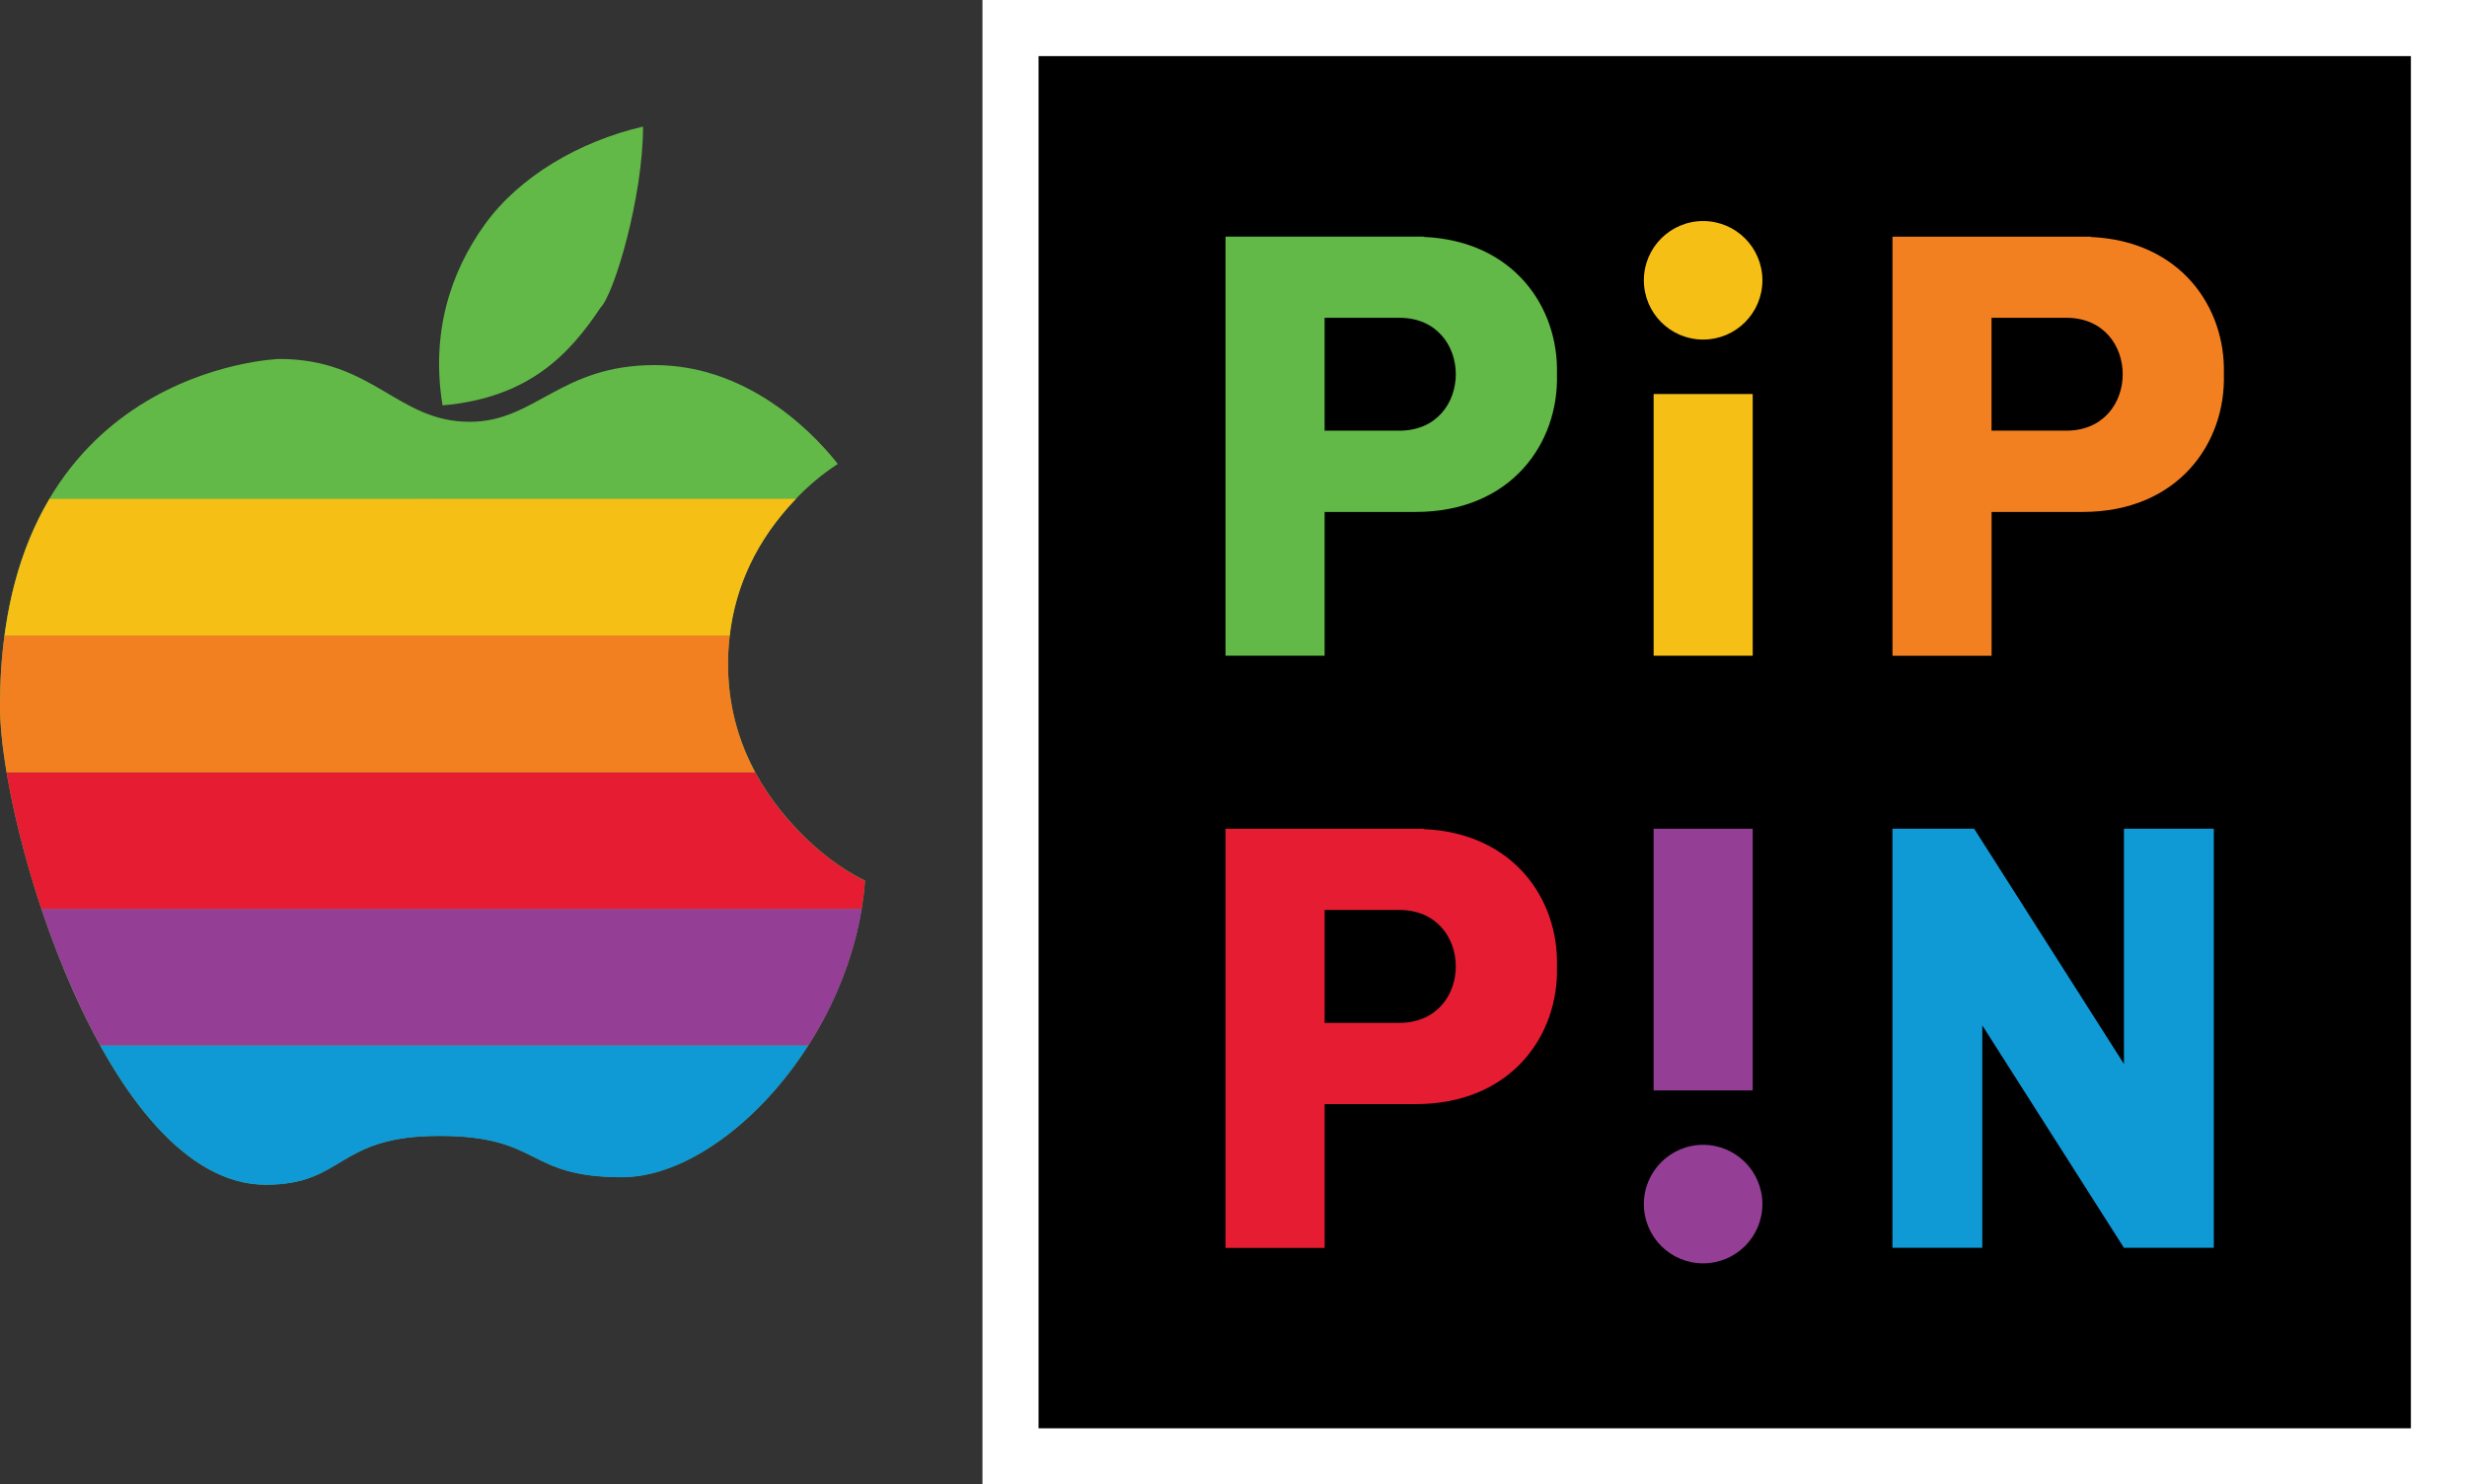 <?xml version="1.0" encoding="utf-8"?>
<!-- Generator: Adobe Illustrator 26.0.3, SVG Export Plug-In . SVG Version: 6.00 Build 0)  -->
<svg version="1.1" id="Layer_1" xmlns="http://www.w3.org/2000/svg" xmlns:xlink="http://www.w3.org/1999/xlink" x="0px" y="0px"
	 viewBox="0 0 3587.8 2159" style="enable-background:new 0 0 3587.8 2159;" xml:space="preserve">
<rect x="0" y="0" width="3587.8" height="2159" fill="#333333" stroke="none"/>
<style type="text/css">
	.st0{fill:#F6BF16;}
	.st1{fill:#943F95;}
	.st2{fill:#62B947;}
	.st3{fill:#E61D32;}
	.st4{fill:#0F9AD6;}
	.st5{fill:#F38020;}
	.st6{clip-path:url(#SVGID_00000132786993214114924260000013471041822301987504_);fill:#62B947;}
	.st7{fill:#FFFFFF;}
	.st8{clip-path:url(#SVGID_00000121971342431290195810000005344196165460278163_);fill:#62B947;}
	.st9{clip-path:url(#SVGID_00000036221083600800831570000004444713201901552287_);fill:#62B947;}
	.st10{clip-path:url(#SVGID_00000137827105372011615670000006208771137318726825_);fill:#62B947;}
	.st11{clip-path:url(#SVGID_00000129914499199568777030000016107700127712798620_);fill:#62B947;}
	.st12{clip-path:url(#SVGID_00000100342892491426135330000009018107385357170068_);fill:#62B947;}
	.st13{clip-path:url(#SVGID_00000036217512181016078670000010400848356608550069_);fill:#62B947;}
	.st14{clip-path:url(#SVGID_00000151526033977671937280000015032794139763304612_);fill:#62B947;}
</style>
<g>
	<g>
		<g>
			<rect x="1469.6" y="40.8" width="2077.4" height="2077.4"/>
			<path class="st7" d="M3506.2,81.6v1995.8H1510.4V81.6H3506.2 M3587.8,0h-81.6H1510.4h-81.6v81.6v1995.8v81.6h81.6h1995.8h81.6
				v-81.6V81.6V0L3587.8,0z"/>
		</g>
		<g>
			<g>
				<rect x="2404.9" y="573.1" class="st0" width="144.1" height="380.6"/>
				<circle class="st0" cx="2476.9" cy="407.7" r="86.2"/>
			</g>
			<g>
				
					<rect x="2404.9" y="1205.3" transform="matrix(-1 -1.224647e-16 1.224647e-16 -1 4953.873 2791.258)" class="st1" width="144.1" height="380.6"/>
				<circle class="st1" cx="2476.9" cy="1751.3" r="86.2"/>
			</g>
			<path class="st2" d="M2070.5,344.6v-0.5h-144.1h-144.1v609.6h144.1V744.6h132.3l0,0c139,0,208.5-100.1,205.6-200.2
				C2267.1,447.1,2201.5,350.2,2070.5,344.6z M2035.1,626.4h-108.7V462.2h108.7l0,0c54.7,0,82.1,41,82.1,82.1
				C2117.2,585.4,2089.8,626.4,2035.1,626.4z"/>
			<path class="st3" d="M2070.5,1205.9v-0.5h-144.1h-144.1v609.6h144.1v-209.1h132.3l0,0c139,0,208.5-100.1,205.6-200.2
				C2267.1,1308.4,2201.5,1211.5,2070.5,1205.9z M2035.1,1487.7h-108.7v-164.2h108.7v0c54.7,0,82.1,41,82.1,82.1
				S2089.8,1487.7,2035.1,1487.7z"/>
			<polygon class="st4" points="3088.9,1547.5 2871,1205.3 2871,1205.3 2752.2,1205.3 2752.2,1814.9 2882.9,1814.9 2882.9,1491.4 
				3088.9,1814.9 3219.6,1814.9 3219.6,1205.3 3088.9,1205.3 			"/>
			<path class="st5" d="M2896.3,744.6h132.3l0,0c139,0,208.5-100.1,205.6-200.2c2.9-97.2-62.8-194.1-193.7-199.7v-0.5h-144.1h-144.1
				v609.6h144.1V744.6z M2896.3,462.2H3005l0,0c54.7,0,82.1,41,82.1,82.1c0,41.1-27.4,82.1-82.1,82.1h-108.7V462.2z"/>
		</g>
	</g>
	<g>
		<g>
			<path class="st2" d="M1159.3,1206.3c-66.7-70.3-100.6-151.1-100.6-240.5c0-89.8,32.4-169.9,96.3-237.7
				c19.7-21,40.8-38.6,63.4-53.3C1194,643.4,1097,531,952.2,531c-137.9,0-173.6,82.5-269.1,82.5c-105.3,0-140.3-91.4-277-91.4
				c0,0-406.1,12.1-406.1,504.9c0,177.7,155.3,696,386.3,696c115.6,0,101.8-71,252.5-71c150,0,124.4,60,265.6,60
				c146.1,0,336.1-201.6,353.6-431.1C1222.8,1263.5,1189.8,1238.5,1159.3,1206.3z"/>
		</g>
		<path class="st4" d="M904.6,1712.3c90.7,0,198.3-77.9,271-191.9h-1030c63.8,115.4,146.1,202.8,240.9,202.8
			c115.6,0,101.8-71,252.5-71C788.8,1652.3,763.5,1712.3,904.6,1712.3z"/>
		<path class="st1" d="M145.7,1520.6h1030.1c37.3-58.5,65.6-126.7,77.5-198.7H60.1C83,1390,111.8,1459.1,145.7,1520.6z"/>
		<path class="st3" d="M60.1,1321.8h1193c2.3-13.4,4-27,4.9-40.5c-35.3-17.8-68.2-42.6-98.8-74.8c-25-26.4-45.4-54.2-61-83.4H9.5
			C19.4,1181.5,36.5,1251,60.1,1321.8z"/>
		<path class="st5" d="M1058.8,965.8c0-14,0.9-27.9,2.6-41.4H6.6c-4.4,31.8-6.6,66-6.6,103.2c0,25.6,3.3,58.4,9.5,95.6h1088.6
			C1072,1074.3,1058.8,1021.7,1058.8,965.8z"/>
		<path class="st0" d="M72.1,725.6c-30.9,51.9-54.6,117-65.5,198.7h1054.7c8.6-73.1,39.9-139,93.8-196.1c0.9-0.9,1.8-1.8,2.7-2.7
			L72.1,725.6L72.1,725.6z"/>
		<g>
			<g>
				<g>
					<g>
						<defs>
							<path id="SVGID_00000041256683483324651550000009543171440519921047_" d="M1159.3,1206.3c-66.7-70.3-100.6-151.1-100.6-240.5
								c0-89.8,32.4-169.9,96.3-237.7c19.7-21,40.8-38.6,63.4-53.3C1194,643.4,1097,531,952.2,531c-137.9,0-173.6,82.5-269.1,82.5
								c-105.3,0-140.3-91.4-277-91.4c0,0-406.1,12.1-406.1,504.9c0,177.7,155.3,696,386.3,696c115.6,0,101.8-71,252.5-71
								c150,0,124.4,60,265.6,60c146.1,0,336.1-201.6,353.6-431.1C1222.8,1263.5,1189.8,1238.5,1159.3,1206.3z"/>
						</defs>
						<clipPath id="SVGID_00000039849780038049678700000010008447859962140350_">
							<use xlink:href="#SVGID_00000041256683483324651550000009543171440519921047_"  style="overflow:visible;"/>
						</clipPath>
						<path style="clip-path:url(#SVGID_00000039849780038049678700000010008447859962140350_);fill:#62B947;" d="M951.8,518.8
							c-17.9,0-34.1,1.3-49,3.7h95.1C982.7,520,967.3,518.8,951.8,518.8z"/>
					</g>
				</g>
			</g>
		</g>
		<path class="st2" d="M873.4,447.4c19.7-19.6,61.8-160.8,61.8-263.3l0,0c-92.9,21.6-179.8,72.6-230,142.2l0,0
			c-50.2,69.6-78.8,157.8-61.6,263.3l0,0C769,578.6,827.9,515.6,873.4,447.4L873.4,447.4z"/>
	</g>
</g>
</svg>
